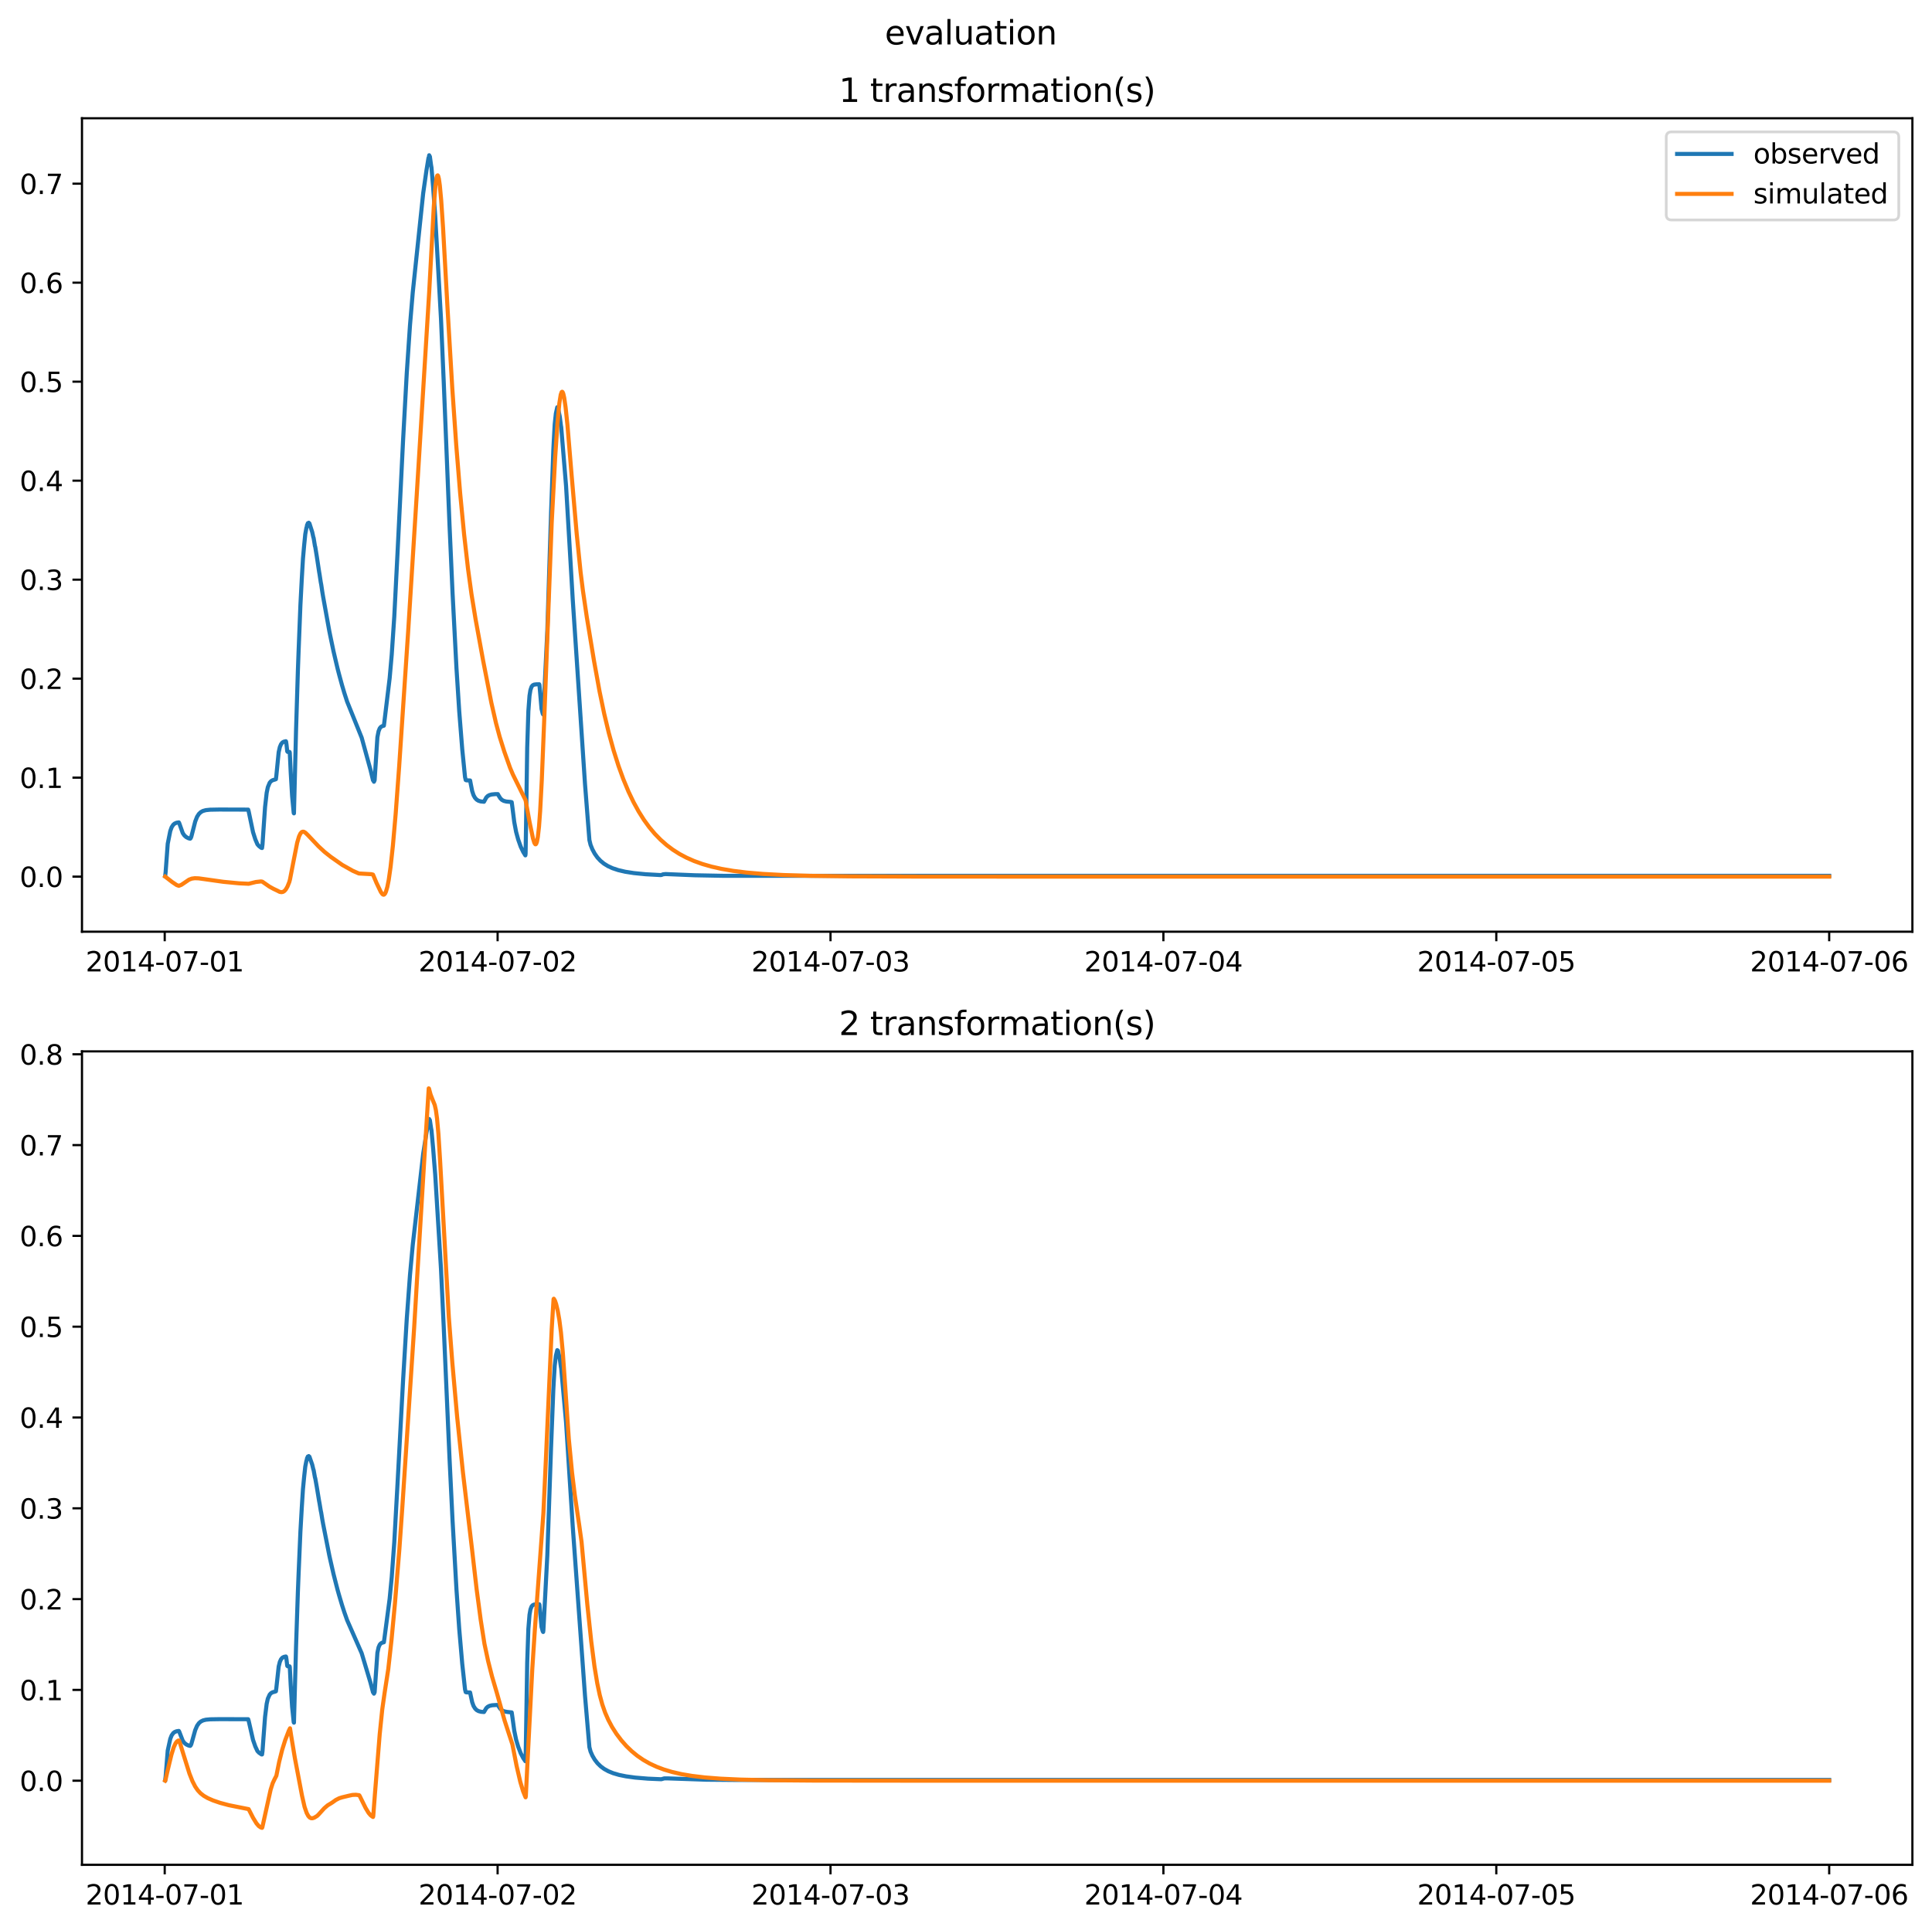 <?xml version="1.0" encoding="utf-8" standalone="no"?>
<!DOCTYPE svg PUBLIC "-//W3C//DTD SVG 1.1//EN"
  "http://www.w3.org/Graphics/SVG/1.1/DTD/svg11.dtd">
<svg xmlns:xlink="http://www.w3.org/1999/xlink" width="709.427pt" height="708.798pt" viewBox="0 0 709.427 708.798" xmlns="http://www.w3.org/2000/svg" version="1.1">
 <defs>
  <style type="text/css">*{stroke-linejoin: round; stroke-linecap: butt}</style>
 </defs>
 <g id="figure_1">
  <g id="patch_1">
   <path d="M 0 708.798 
L 709.427 708.798 
L 709.427 0 
L 0 0 
z
" style="fill: #ffffff"/>
  </g>
  <g id="axes_1">
   <g id="patch_2">
    <path d="M 30.103 342.2 
L 702.227 342.2 
L 702.227 43.44 
L 30.103 43.44 
z
" style="fill: #ffffff"/>
   </g>
   <g id="matplotlib.axis_1">
    <g id="xtick_1">
     <g id="line2d_1">
      <defs>
       <path id="m0dc172a1ea" d="M 0 0 
L 0 3.5 
" style="stroke: #000000; stroke-width: 0.8"/>
      </defs>
      <g>
       <use xlink:href="#m0dc172a1ea" x="60.484" y="342.2" style="stroke: #000000; stroke-width: 0.8"/>
      </g>
     </g>
     <g id="text_1">
      <!-- 2014-07-01 -->
      <g transform="translate(31.427 356.798) scale(0.1 -0.1)">
       <defs>
        <path id="DejaVuSans-32" d="M 1228 531 
L 3431 531 
L 3431 0 
L 469 0 
L 469 531 
Q 828 903 1448 1529 
Q 2069 2156 2228 2338 
Q 2531 2678 2651 2914 
Q 2772 3150 2772 3378 
Q 2772 3750 2511 3984 
Q 2250 4219 1831 4219 
Q 1534 4219 1204 4116 
Q 875 4013 500 3803 
L 500 4441 
Q 881 4594 1212 4672 
Q 1544 4750 1819 4750 
Q 2544 4750 2975 4387 
Q 3406 4025 3406 3419 
Q 3406 3131 3298 2873 
Q 3191 2616 2906 2266 
Q 2828 2175 2409 1742 
Q 1991 1309 1228 531 
z
" transform="scale(0.016)"/>
        <path id="DejaVuSans-30" d="M 2034 4250 
Q 1547 4250 1301 3770 
Q 1056 3291 1056 2328 
Q 1056 1369 1301 889 
Q 1547 409 2034 409 
Q 2525 409 2770 889 
Q 3016 1369 3016 2328 
Q 3016 3291 2770 3770 
Q 2525 4250 2034 4250 
z
M 2034 4750 
Q 2819 4750 3233 4129 
Q 3647 3509 3647 2328 
Q 3647 1150 3233 529 
Q 2819 -91 2034 -91 
Q 1250 -91 836 529 
Q 422 1150 422 2328 
Q 422 3509 836 4129 
Q 1250 4750 2034 4750 
z
" transform="scale(0.016)"/>
        <path id="DejaVuSans-31" d="M 794 531 
L 1825 531 
L 1825 4091 
L 703 3866 
L 703 4441 
L 1819 4666 
L 2450 4666 
L 2450 531 
L 3481 531 
L 3481 0 
L 794 0 
L 794 531 
z
" transform="scale(0.016)"/>
        <path id="DejaVuSans-34" d="M 2419 4116 
L 825 1625 
L 2419 1625 
L 2419 4116 
z
M 2253 4666 
L 3047 4666 
L 3047 1625 
L 3713 1625 
L 3713 1100 
L 3047 1100 
L 3047 0 
L 2419 0 
L 2419 1100 
L 313 1100 
L 313 1709 
L 2253 4666 
z
" transform="scale(0.016)"/>
        <path id="DejaVuSans-2d" d="M 313 2009 
L 1997 2009 
L 1997 1497 
L 313 1497 
L 313 2009 
z
" transform="scale(0.016)"/>
        <path id="DejaVuSans-37" d="M 525 4666 
L 3525 4666 
L 3525 4397 
L 1831 0 
L 1172 0 
L 2766 4134 
L 525 4134 
L 525 4666 
z
" transform="scale(0.016)"/>
       </defs>
       <use xlink:href="#DejaVuSans-32"/>
       <use xlink:href="#DejaVuSans-30" x="63.623"/>
       <use xlink:href="#DejaVuSans-31" x="127.246"/>
       <use xlink:href="#DejaVuSans-34" x="190.869"/>
       <use xlink:href="#DejaVuSans-2d" x="254.492"/>
       <use xlink:href="#DejaVuSans-30" x="290.576"/>
       <use xlink:href="#DejaVuSans-37" x="354.199"/>
       <use xlink:href="#DejaVuSans-2d" x="417.822"/>
       <use xlink:href="#DejaVuSans-30" x="453.906"/>
       <use xlink:href="#DejaVuSans-31" x="517.529"/>
      </g>
     </g>
    </g>
    <g id="xtick_2">
     <g id="line2d_2">
      <g>
       <use xlink:href="#m0dc172a1ea" x="182.723" y="342.2" style="stroke: #000000; stroke-width: 0.8"/>
      </g>
     </g>
     <g id="text_2">
      <!-- 2014-07-02 -->
      <g transform="translate(153.665 356.798) scale(0.1 -0.1)">
       <use xlink:href="#DejaVuSans-32"/>
       <use xlink:href="#DejaVuSans-30" x="63.623"/>
       <use xlink:href="#DejaVuSans-31" x="127.246"/>
       <use xlink:href="#DejaVuSans-34" x="190.869"/>
       <use xlink:href="#DejaVuSans-2d" x="254.492"/>
       <use xlink:href="#DejaVuSans-30" x="290.576"/>
       <use xlink:href="#DejaVuSans-37" x="354.199"/>
       <use xlink:href="#DejaVuSans-2d" x="417.822"/>
       <use xlink:href="#DejaVuSans-30" x="453.906"/>
       <use xlink:href="#DejaVuSans-32" x="517.529"/>
      </g>
     </g>
    </g>
    <g id="xtick_3">
     <g id="line2d_3">
      <g>
       <use xlink:href="#m0dc172a1ea" x="304.961" y="342.2" style="stroke: #000000; stroke-width: 0.8"/>
      </g>
     </g>
     <g id="text_3">
      <!-- 2014-07-03 -->
      <g transform="translate(275.903 356.798) scale(0.1 -0.1)">
       <defs>
        <path id="DejaVuSans-33" d="M 2597 2516 
Q 3050 2419 3304 2112 
Q 3559 1806 3559 1356 
Q 3559 666 3084 287 
Q 2609 -91 1734 -91 
Q 1441 -91 1130 -33 
Q 819 25 488 141 
L 488 750 
Q 750 597 1062 519 
Q 1375 441 1716 441 
Q 2309 441 2620 675 
Q 2931 909 2931 1356 
Q 2931 1769 2642 2001 
Q 2353 2234 1838 2234 
L 1294 2234 
L 1294 2753 
L 1863 2753 
Q 2328 2753 2575 2939 
Q 2822 3125 2822 3475 
Q 2822 3834 2567 4026 
Q 2313 4219 1838 4219 
Q 1578 4219 1281 4162 
Q 984 4106 628 3988 
L 628 4550 
Q 988 4650 1302 4700 
Q 1616 4750 1894 4750 
Q 2613 4750 3031 4423 
Q 3450 4097 3450 3541 
Q 3450 3153 3228 2886 
Q 3006 2619 2597 2516 
z
" transform="scale(0.016)"/>
       </defs>
       <use xlink:href="#DejaVuSans-32"/>
       <use xlink:href="#DejaVuSans-30" x="63.623"/>
       <use xlink:href="#DejaVuSans-31" x="127.246"/>
       <use xlink:href="#DejaVuSans-34" x="190.869"/>
       <use xlink:href="#DejaVuSans-2d" x="254.492"/>
       <use xlink:href="#DejaVuSans-30" x="290.576"/>
       <use xlink:href="#DejaVuSans-37" x="354.199"/>
       <use xlink:href="#DejaVuSans-2d" x="417.822"/>
       <use xlink:href="#DejaVuSans-30" x="453.906"/>
       <use xlink:href="#DejaVuSans-33" x="517.529"/>
      </g>
     </g>
    </g>
    <g id="xtick_4">
     <g id="line2d_4">
      <g>
       <use xlink:href="#m0dc172a1ea" x="427.199" y="342.2" style="stroke: #000000; stroke-width: 0.8"/>
      </g>
     </g>
     <g id="text_4">
      <!-- 2014-07-04 -->
      <g transform="translate(398.141 356.798) scale(0.1 -0.1)">
       <use xlink:href="#DejaVuSans-32"/>
       <use xlink:href="#DejaVuSans-30" x="63.623"/>
       <use xlink:href="#DejaVuSans-31" x="127.246"/>
       <use xlink:href="#DejaVuSans-34" x="190.869"/>
       <use xlink:href="#DejaVuSans-2d" x="254.492"/>
       <use xlink:href="#DejaVuSans-30" x="290.576"/>
       <use xlink:href="#DejaVuSans-37" x="354.199"/>
       <use xlink:href="#DejaVuSans-2d" x="417.822"/>
       <use xlink:href="#DejaVuSans-30" x="453.906"/>
       <use xlink:href="#DejaVuSans-34" x="517.529"/>
      </g>
     </g>
    </g>
    <g id="xtick_5">
     <g id="line2d_5">
      <g>
       <use xlink:href="#m0dc172a1ea" x="549.437" y="342.2" style="stroke: #000000; stroke-width: 0.8"/>
      </g>
     </g>
     <g id="text_5">
      <!-- 2014-07-05 -->
      <g transform="translate(520.38 356.798) scale(0.1 -0.1)">
       <defs>
        <path id="DejaVuSans-35" d="M 691 4666 
L 3169 4666 
L 3169 4134 
L 1269 4134 
L 1269 2991 
Q 1406 3038 1543 3061 
Q 1681 3084 1819 3084 
Q 2600 3084 3056 2656 
Q 3513 2228 3513 1497 
Q 3513 744 3044 326 
Q 2575 -91 1722 -91 
Q 1428 -91 1123 -41 
Q 819 9 494 109 
L 494 744 
Q 775 591 1075 516 
Q 1375 441 1709 441 
Q 2250 441 2565 725 
Q 2881 1009 2881 1497 
Q 2881 1984 2565 2268 
Q 2250 2553 1709 2553 
Q 1456 2553 1204 2497 
Q 953 2441 691 2322 
L 691 4666 
z
" transform="scale(0.016)"/>
       </defs>
       <use xlink:href="#DejaVuSans-32"/>
       <use xlink:href="#DejaVuSans-30" x="63.623"/>
       <use xlink:href="#DejaVuSans-31" x="127.246"/>
       <use xlink:href="#DejaVuSans-34" x="190.869"/>
       <use xlink:href="#DejaVuSans-2d" x="254.492"/>
       <use xlink:href="#DejaVuSans-30" x="290.576"/>
       <use xlink:href="#DejaVuSans-37" x="354.199"/>
       <use xlink:href="#DejaVuSans-2d" x="417.822"/>
       <use xlink:href="#DejaVuSans-30" x="453.906"/>
       <use xlink:href="#DejaVuSans-35" x="517.529"/>
      </g>
     </g>
    </g>
    <g id="xtick_6">
     <g id="line2d_6">
      <g>
       <use xlink:href="#m0dc172a1ea" x="671.676" y="342.2" style="stroke: #000000; stroke-width: 0.8"/>
      </g>
     </g>
     <g id="text_6">
      <!-- 2014-07-06 -->
      <g transform="translate(642.618 356.798) scale(0.1 -0.1)">
       <defs>
        <path id="DejaVuSans-36" d="M 2113 2584 
Q 1688 2584 1439 2293 
Q 1191 2003 1191 1497 
Q 1191 994 1439 701 
Q 1688 409 2113 409 
Q 2538 409 2786 701 
Q 3034 994 3034 1497 
Q 3034 2003 2786 2293 
Q 2538 2584 2113 2584 
z
M 3366 4563 
L 3366 3988 
Q 3128 4100 2886 4159 
Q 2644 4219 2406 4219 
Q 1781 4219 1451 3797 
Q 1122 3375 1075 2522 
Q 1259 2794 1537 2939 
Q 1816 3084 2150 3084 
Q 2853 3084 3261 2657 
Q 3669 2231 3669 1497 
Q 3669 778 3244 343 
Q 2819 -91 2113 -91 
Q 1303 -91 875 529 
Q 447 1150 447 2328 
Q 447 3434 972 4092 
Q 1497 4750 2381 4750 
Q 2619 4750 2861 4703 
Q 3103 4656 3366 4563 
z
" transform="scale(0.016)"/>
       </defs>
       <use xlink:href="#DejaVuSans-32"/>
       <use xlink:href="#DejaVuSans-30" x="63.623"/>
       <use xlink:href="#DejaVuSans-31" x="127.246"/>
       <use xlink:href="#DejaVuSans-34" x="190.869"/>
       <use xlink:href="#DejaVuSans-2d" x="254.492"/>
       <use xlink:href="#DejaVuSans-30" x="290.576"/>
       <use xlink:href="#DejaVuSans-37" x="354.199"/>
       <use xlink:href="#DejaVuSans-2d" x="417.822"/>
       <use xlink:href="#DejaVuSans-30" x="453.906"/>
       <use xlink:href="#DejaVuSans-36" x="517.529"/>
      </g>
     </g>
    </g>
   </g>
   <g id="matplotlib.axis_2">
    <g id="ytick_1">
     <g id="line2d_7">
      <defs>
       <path id="m4905559d19" d="M 0 0 
L -3.5 0 
" style="stroke: #000000; stroke-width: 0.8"/>
      </defs>
      <g>
       <use xlink:href="#m4905559d19" x="30.103" y="321.976" style="stroke: #000000; stroke-width: 0.8"/>
      </g>
     </g>
     <g id="text_7">
      <!-- 0.0 -->
      <g transform="translate(7.2 325.775) scale(0.1 -0.1)">
       <defs>
        <path id="DejaVuSans-2e" d="M 684 794 
L 1344 794 
L 1344 0 
L 684 0 
L 684 794 
z
" transform="scale(0.016)"/>
       </defs>
       <use xlink:href="#DejaVuSans-30"/>
       <use xlink:href="#DejaVuSans-2e" x="63.623"/>
       <use xlink:href="#DejaVuSans-30" x="95.41"/>
      </g>
     </g>
    </g>
    <g id="ytick_2">
     <g id="line2d_8">
      <g>
       <use xlink:href="#m4905559d19" x="30.103" y="285.617" style="stroke: #000000; stroke-width: 0.8"/>
      </g>
     </g>
     <g id="text_8">
      <!-- 0.1 -->
      <g transform="translate(7.2 289.416) scale(0.1 -0.1)">
       <use xlink:href="#DejaVuSans-30"/>
       <use xlink:href="#DejaVuSans-2e" x="63.623"/>
       <use xlink:href="#DejaVuSans-31" x="95.41"/>
      </g>
     </g>
    </g>
    <g id="ytick_3">
     <g id="line2d_9">
      <g>
       <use xlink:href="#m4905559d19" x="30.103" y="249.257" style="stroke: #000000; stroke-width: 0.8"/>
      </g>
     </g>
     <g id="text_9">
      <!-- 0.2 -->
      <g transform="translate(7.2 253.057) scale(0.1 -0.1)">
       <use xlink:href="#DejaVuSans-30"/>
       <use xlink:href="#DejaVuSans-2e" x="63.623"/>
       <use xlink:href="#DejaVuSans-32" x="95.41"/>
      </g>
     </g>
    </g>
    <g id="ytick_4">
     <g id="line2d_10">
      <g>
       <use xlink:href="#m4905559d19" x="30.103" y="212.898" style="stroke: #000000; stroke-width: 0.8"/>
      </g>
     </g>
     <g id="text_10">
      <!-- 0.3 -->
      <g transform="translate(7.2 216.697) scale(0.1 -0.1)">
       <use xlink:href="#DejaVuSans-30"/>
       <use xlink:href="#DejaVuSans-2e" x="63.623"/>
       <use xlink:href="#DejaVuSans-33" x="95.41"/>
      </g>
     </g>
    </g>
    <g id="ytick_5">
     <g id="line2d_11">
      <g>
       <use xlink:href="#m4905559d19" x="30.103" y="176.539" style="stroke: #000000; stroke-width: 0.8"/>
      </g>
     </g>
     <g id="text_11">
      <!-- 0.4 -->
      <g transform="translate(7.2 180.338) scale(0.1 -0.1)">
       <use xlink:href="#DejaVuSans-30"/>
       <use xlink:href="#DejaVuSans-2e" x="63.623"/>
       <use xlink:href="#DejaVuSans-34" x="95.41"/>
      </g>
     </g>
    </g>
    <g id="ytick_6">
     <g id="line2d_12">
      <g>
       <use xlink:href="#m4905559d19" x="30.103" y="140.18" style="stroke: #000000; stroke-width: 0.8"/>
      </g>
     </g>
     <g id="text_12">
      <!-- 0.5 -->
      <g transform="translate(7.2 143.979) scale(0.1 -0.1)">
       <use xlink:href="#DejaVuSans-30"/>
       <use xlink:href="#DejaVuSans-2e" x="63.623"/>
       <use xlink:href="#DejaVuSans-35" x="95.41"/>
      </g>
     </g>
    </g>
    <g id="ytick_7">
     <g id="line2d_13">
      <g>
       <use xlink:href="#m4905559d19" x="30.103" y="103.82" style="stroke: #000000; stroke-width: 0.8"/>
      </g>
     </g>
     <g id="text_13">
      <!-- 0.6 -->
      <g transform="translate(7.2 107.62) scale(0.1 -0.1)">
       <use xlink:href="#DejaVuSans-30"/>
       <use xlink:href="#DejaVuSans-2e" x="63.623"/>
       <use xlink:href="#DejaVuSans-36" x="95.41"/>
      </g>
     </g>
    </g>
    <g id="ytick_8">
     <g id="line2d_14">
      <g>
       <use xlink:href="#m4905559d19" x="30.103" y="67.461" style="stroke: #000000; stroke-width: 0.8"/>
      </g>
     </g>
     <g id="text_14">
      <!-- 0.7 -->
      <g transform="translate(7.2 71.26) scale(0.1 -0.1)">
       <use xlink:href="#DejaVuSans-30"/>
       <use xlink:href="#DejaVuSans-2e" x="63.623"/>
       <use xlink:href="#DejaVuSans-37" x="95.41"/>
      </g>
     </g>
    </g>
   </g>
   <g id="line2d_15">
    <path d="M 60.654 321.746 
L 60.824 320.235 
L 61.588 309.91 
L 62.522 305.228 
L 63.031 303.823 
L 63.625 302.913 
L 64.135 302.486 
L 64.814 302.188 
L 65.663 302.045 
L 65.832 302.373 
L 67.106 305.975 
L 67.7 306.843 
L 68.379 307.444 
L 69.228 307.884 
L 69.822 308.037 
L 69.992 307.901 
L 70.247 307.319 
L 70.756 305.358 
L 71.69 301.706 
L 72.369 299.976 
L 73.048 298.927 
L 73.727 298.287 
L 74.491 297.86 
L 75.594 297.554 
L 77.122 297.394 
L 80.518 297.329 
L 91.129 297.361 
L 91.299 297.94 
L 92.912 305.644 
L 93.76 308.299 
L 94.524 310.093 
L 95.119 310.768 
L 95.967 311.409 
L 96.222 311.464 
L 96.392 310.154 
L 96.731 305.026 
L 97.326 296.461 
L 97.92 291.203 
L 98.344 289.136 
L 99.023 287.497 
L 99.533 286.908 
L 100.127 286.555 
L 100.891 286.342 
L 101.315 286.179 
L 101.485 284.759 
L 102.334 276.25 
L 102.758 274.387 
L 103.183 273.363 
L 103.692 272.72 
L 104.202 272.418 
L 104.966 272.237 
L 105.05 272.364 
L 105.22 273.58 
L 105.475 275.968 
L 105.645 276.165 
L 106.239 276.178 
L 106.324 276.177 
L 106.409 276.46 
L 106.748 283.664 
L 107.258 292.293 
L 107.852 298.596 
L 107.937 298.737 
L 108.531 275.387 
L 108.701 268.481 
L 109.38 246.348 
L 109.634 239.407 
L 110.313 222.192 
L 110.823 212.468 
L 111.247 205.226 
L 111.672 200.397 
L 112.096 196.182 
L 112.521 193.838 
L 112.605 193.685 
L 112.775 192.744 
L 112.86 192.84 
L 113.03 192.174 
L 113.115 192.239 
L 113.2 192.411 
L 113.369 191.99 
L 113.539 192.429 
L 113.624 192.234 
L 114.643 195.412 
L 115.067 197.37 
L 115.152 197.526 
L 115.661 200.619 
L 115.746 200.805 
L 116.341 204.456 
L 116.765 207.266 
L 117.189 210.06 
L 117.359 211.047 
L 117.784 213.852 
L 117.953 214.719 
L 118.378 217.555 
L 118.632 219.083 
L 120.924 231.79 
L 121.264 233.468 
L 122.452 239.152 
L 123.471 243.51 
L 123.98 245.642 
L 124.49 247.615 
L 125.593 251.667 
L 126.442 254.528 
L 127.461 257.687 
L 131.366 267.356 
L 132.809 270.943 
L 136.034 282.698 
L 136.968 286.587 
L 137.053 286.376 
L 137.138 286.545 
L 137.308 287.125 
L 137.562 286.562 
L 138.581 270.754 
L 139.006 268.587 
L 139.43 267.517 
L 139.854 266.992 
L 140.364 266.703 
L 140.958 266.536 
L 141.128 265.228 
L 143.08 249.099 
L 143.844 240.424 
L 144.778 226.481 
L 145.966 203.175 
L 148.004 161.769 
L 149.362 137.066 
L 150.55 119.432 
L 151.569 107.363 
L 155.389 71.016 
L 156.577 62.688 
L 157.341 58.002 
L 157.426 58.183 
L 157.596 57.02 
L 157.766 57.756 
L 157.851 57.485 
L 158.275 60.605 
L 158.445 61.594 
L 158.869 66.707 
L 159.039 68.692 
L 159.463 74.633 
L 159.803 79.247 
L 161.925 116.97 
L 162.944 140.422 
L 165.066 192.938 
L 166.17 217.684 
L 167.613 245.386 
L 168.631 261.266 
L 169.735 275.204 
L 170.754 285.364 
L 171.008 286.499 
L 171.263 286.601 
L 172.621 286.653 
L 172.876 288.001 
L 173.385 290.561 
L 173.894 292.086 
L 174.404 292.997 
L 174.998 293.666 
L 175.677 294.091 
L 176.526 294.353 
L 177.714 294.475 
L 177.969 294.014 
L 178.563 292.917 
L 179.073 292.39 
L 179.667 292.043 
L 180.516 291.801 
L 181.874 291.669 
L 182.808 291.664 
L 183.147 292.287 
L 183.741 293.229 
L 184.336 293.802 
L 185.015 294.163 
L 185.948 294.399 
L 187.476 294.527 
L 187.901 294.63 
L 188.155 296.535 
L 188.835 301.934 
L 189.514 305.537 
L 190.278 308.345 
L 191.211 310.989 
L 192.145 312.937 
L 192.909 314.165 
L 192.994 313.59 
L 193.164 303.334 
L 193.588 274.621 
L 194.013 261.215 
L 194.437 255.526 
L 194.777 253.419 
L 195.201 252.191 
L 195.626 251.685 
L 196.135 251.446 
L 196.984 251.343 
L 198.002 251.324 
L 198.087 251.56 
L 198.851 260.376 
L 199.276 262.096 
L 199.446 262.424 
L 199.53 261.755 
L 200.974 231.741 
L 202.332 188.95 
L 203.181 165.341 
L 203.35 162.038 
L 203.69 155.831 
L 204.114 151.871 
L 204.624 149.572 
L 204.793 150.049 
L 204.878 149.782 
L 205.557 153.07 
L 205.982 156.417 
L 206.067 156.835 
L 207.849 178.365 
L 210.311 220.221 
L 214.81 287.934 
L 216.423 308.518 
L 216.848 310.278 
L 217.527 311.961 
L 218.375 313.534 
L 219.394 314.973 
L 220.498 316.161 
L 221.771 317.204 
L 223.214 318.096 
L 224.912 318.878 
L 227.034 319.585 
L 229.581 320.176 
L 232.722 320.667 
L 237.051 321.095 
L 242.568 321.4 
L 242.908 321.354 
L 243.502 321.115 
L 244.436 321.029 
L 246.813 321.129 
L 255.047 321.469 
L 265.743 321.674 
L 671.676 321.677 
L 671.676 321.677 
" clip-path="url(#p5fb9f3b807)" style="fill: none; stroke: #1f77b4; stroke-width: 1.5; stroke-linecap: square"/>
   </g>
   <g id="line2d_16">
    <path d="M 60.654 321.957 
L 63.201 323.939 
L 64.899 325.074 
L 65.663 325.348 
L 66.596 324.984 
L 67.615 324.303 
L 69.398 323.087 
L 70.416 322.705 
L 71.52 322.552 
L 72.963 322.604 
L 75.594 322.97 
L 82.046 323.879 
L 87.733 324.424 
L 91.299 324.598 
L 93.93 323.949 
L 95.798 323.736 
L 96.307 323.81 
L 98.939 325.64 
L 100.382 326.435 
L 101.825 327.121 
L 102.674 327.56 
L 103.353 327.682 
L 103.947 327.562 
L 104.456 327.233 
L 104.966 326.65 
L 105.56 325.609 
L 106.239 323.927 
L 106.494 322.962 
L 107.682 316.819 
L 109.125 309.5 
L 109.804 307.204 
L 110.313 306.141 
L 110.738 305.648 
L 111.162 305.453 
L 111.587 305.5 
L 112.181 305.869 
L 113.115 306.786 
L 117.02 310.901 
L 119.142 312.863 
L 121.434 314.687 
L 125.678 317.667 
L 129.583 319.859 
L 131.79 320.819 
L 132.469 320.856 
L 136.374 321.071 
L 136.968 321.231 
L 138.242 324.257 
L 139.854 327.633 
L 140.449 328.437 
L 140.788 328.617 
L 141.043 328.57 
L 141.382 328.218 
L 141.722 327.497 
L 142.231 325.742 
L 142.741 323.175 
L 143.42 318.419 
L 144.269 310.614 
L 145.287 298.953 
L 146.561 281.66 
L 149.871 232.011 
L 153.012 181.953 
L 157.596 107.364 
L 159.294 75.807 
L 159.888 68.299 
L 160.312 65.261 
L 160.567 64.484 
L 160.737 64.405 
L 160.907 64.671 
L 161.161 65.686 
L 161.501 68.093 
L 162.01 73.596 
L 162.689 83.681 
L 164.387 114.159 
L 166.085 142.705 
L 167.528 163.444 
L 168.971 181.215 
L 170.414 196.234 
L 171.857 208.907 
L 173.13 218.244 
L 174.658 227.59 
L 177.375 242.481 
L 180.431 258.152 
L 182.128 265.574 
L 183.487 270.638 
L 185.184 276.054 
L 187.307 282.034 
L 188.325 284.441 
L 192.994 293.912 
L 194.437 301.845 
L 195.71 307.945 
L 196.22 309.59 
L 196.559 310.086 
L 196.729 310.087 
L 196.899 309.894 
L 197.154 309.197 
L 197.493 307.417 
L 197.918 303.687 
L 198.342 297.872 
L 198.936 286.658 
L 199.785 265.722 
L 202.586 191.934 
L 203.86 167.935 
L 204.709 155.35 
L 205.388 148.145 
L 205.897 144.951 
L 206.237 144.002 
L 206.406 143.883 
L 206.576 143.994 
L 206.831 144.573 
L 207.17 146.051 
L 207.68 149.538 
L 208.359 155.997 
L 209.887 174.422 
L 211.754 195.955 
L 213.197 210.181 
L 214.046 216.923 
L 215.489 226.76 
L 218.121 242.734 
L 220.158 253.977 
L 221.856 262.124 
L 223.554 269.21 
L 225.336 275.68 
L 227.119 281.312 
L 228.902 286.228 
L 230.769 290.718 
L 232.637 294.626 
L 234.504 298.032 
L 236.457 301.129 
L 238.409 303.817 
L 240.446 306.247 
L 242.568 308.427 
L 244.776 310.37 
L 247.068 312.09 
L 249.529 313.652 
L 252.076 315.006 
L 254.877 316.241 
L 257.933 317.339 
L 261.244 318.291 
L 264.979 319.132 
L 269.223 319.857 
L 274.232 320.478 
L 280.174 320.983 
L 287.644 321.384 
L 297.491 321.676 
L 312.007 321.866 
L 338.916 321.959 
L 447.572 321.976 
L 671.676 321.976 
L 671.676 321.976 
" clip-path="url(#p5fb9f3b807)" style="fill: none; stroke: #ff7f0e; stroke-width: 1.5; stroke-linecap: square"/>
   </g>
   <g id="patch_3">
    <path d="M 30.103 342.2 
L 30.103 43.44 
" style="fill: none; stroke: #000000; stroke-width: 0.8; stroke-linejoin: miter; stroke-linecap: square"/>
   </g>
   <g id="patch_4">
    <path d="M 702.227 342.2 
L 702.227 43.44 
" style="fill: none; stroke: #000000; stroke-width: 0.8; stroke-linejoin: miter; stroke-linecap: square"/>
   </g>
   <g id="patch_5">
    <path d="M 30.103 342.2 
L 702.227 342.2 
" style="fill: none; stroke: #000000; stroke-width: 0.8; stroke-linejoin: miter; stroke-linecap: square"/>
   </g>
   <g id="patch_6">
    <path d="M 30.103 43.44 
L 702.227 43.44 
" style="fill: none; stroke: #000000; stroke-width: 0.8; stroke-linejoin: miter; stroke-linecap: square"/>
   </g>
   <g id="text_15">
    <!-- 1 transformation(s) -->
    <g transform="translate(308.05 37.44) scale(0.12 -0.12)">
     <defs>
      <path id="DejaVuSans-20" transform="scale(0.016)"/>
      <path id="DejaVuSans-74" d="M 1172 4494 
L 1172 3500 
L 2356 3500 
L 2356 3053 
L 1172 3053 
L 1172 1153 
Q 1172 725 1289 603 
Q 1406 481 1766 481 
L 2356 481 
L 2356 0 
L 1766 0 
Q 1100 0 847 248 
Q 594 497 594 1153 
L 594 3053 
L 172 3053 
L 172 3500 
L 594 3500 
L 594 4494 
L 1172 4494 
z
" transform="scale(0.016)"/>
      <path id="DejaVuSans-72" d="M 2631 2963 
Q 2534 3019 2420 3045 
Q 2306 3072 2169 3072 
Q 1681 3072 1420 2755 
Q 1159 2438 1159 1844 
L 1159 0 
L 581 0 
L 581 3500 
L 1159 3500 
L 1159 2956 
Q 1341 3275 1631 3429 
Q 1922 3584 2338 3584 
Q 2397 3584 2469 3576 
Q 2541 3569 2628 3553 
L 2631 2963 
z
" transform="scale(0.016)"/>
      <path id="DejaVuSans-61" d="M 2194 1759 
Q 1497 1759 1228 1600 
Q 959 1441 959 1056 
Q 959 750 1161 570 
Q 1363 391 1709 391 
Q 2188 391 2477 730 
Q 2766 1069 2766 1631 
L 2766 1759 
L 2194 1759 
z
M 3341 1997 
L 3341 0 
L 2766 0 
L 2766 531 
Q 2569 213 2275 61 
Q 1981 -91 1556 -91 
Q 1019 -91 701 211 
Q 384 513 384 1019 
Q 384 1609 779 1909 
Q 1175 2209 1959 2209 
L 2766 2209 
L 2766 2266 
Q 2766 2663 2505 2880 
Q 2244 3097 1772 3097 
Q 1472 3097 1187 3025 
Q 903 2953 641 2809 
L 641 3341 
Q 956 3463 1253 3523 
Q 1550 3584 1831 3584 
Q 2591 3584 2966 3190 
Q 3341 2797 3341 1997 
z
" transform="scale(0.016)"/>
      <path id="DejaVuSans-6e" d="M 3513 2113 
L 3513 0 
L 2938 0 
L 2938 2094 
Q 2938 2591 2744 2837 
Q 2550 3084 2163 3084 
Q 1697 3084 1428 2787 
Q 1159 2491 1159 1978 
L 1159 0 
L 581 0 
L 581 3500 
L 1159 3500 
L 1159 2956 
Q 1366 3272 1645 3428 
Q 1925 3584 2291 3584 
Q 2894 3584 3203 3211 
Q 3513 2838 3513 2113 
z
" transform="scale(0.016)"/>
      <path id="DejaVuSans-73" d="M 2834 3397 
L 2834 2853 
Q 2591 2978 2328 3040 
Q 2066 3103 1784 3103 
Q 1356 3103 1142 2972 
Q 928 2841 928 2578 
Q 928 2378 1081 2264 
Q 1234 2150 1697 2047 
L 1894 2003 
Q 2506 1872 2764 1633 
Q 3022 1394 3022 966 
Q 3022 478 2636 193 
Q 2250 -91 1575 -91 
Q 1294 -91 989 -36 
Q 684 19 347 128 
L 347 722 
Q 666 556 975 473 
Q 1284 391 1588 391 
Q 1994 391 2212 530 
Q 2431 669 2431 922 
Q 2431 1156 2273 1281 
Q 2116 1406 1581 1522 
L 1381 1569 
Q 847 1681 609 1914 
Q 372 2147 372 2553 
Q 372 3047 722 3315 
Q 1072 3584 1716 3584 
Q 2034 3584 2315 3537 
Q 2597 3491 2834 3397 
z
" transform="scale(0.016)"/>
      <path id="DejaVuSans-66" d="M 2375 4863 
L 2375 4384 
L 1825 4384 
Q 1516 4384 1395 4259 
Q 1275 4134 1275 3809 
L 1275 3500 
L 2222 3500 
L 2222 3053 
L 1275 3053 
L 1275 0 
L 697 0 
L 697 3053 
L 147 3053 
L 147 3500 
L 697 3500 
L 697 3744 
Q 697 4328 969 4595 
Q 1241 4863 1831 4863 
L 2375 4863 
z
" transform="scale(0.016)"/>
      <path id="DejaVuSans-6f" d="M 1959 3097 
Q 1497 3097 1228 2736 
Q 959 2375 959 1747 
Q 959 1119 1226 758 
Q 1494 397 1959 397 
Q 2419 397 2687 759 
Q 2956 1122 2956 1747 
Q 2956 2369 2687 2733 
Q 2419 3097 1959 3097 
z
M 1959 3584 
Q 2709 3584 3137 3096 
Q 3566 2609 3566 1747 
Q 3566 888 3137 398 
Q 2709 -91 1959 -91 
Q 1206 -91 779 398 
Q 353 888 353 1747 
Q 353 2609 779 3096 
Q 1206 3584 1959 3584 
z
" transform="scale(0.016)"/>
      <path id="DejaVuSans-6d" d="M 3328 2828 
Q 3544 3216 3844 3400 
Q 4144 3584 4550 3584 
Q 5097 3584 5394 3201 
Q 5691 2819 5691 2113 
L 5691 0 
L 5113 0 
L 5113 2094 
Q 5113 2597 4934 2840 
Q 4756 3084 4391 3084 
Q 3944 3084 3684 2787 
Q 3425 2491 3425 1978 
L 3425 0 
L 2847 0 
L 2847 2094 
Q 2847 2600 2669 2842 
Q 2491 3084 2119 3084 
Q 1678 3084 1418 2786 
Q 1159 2488 1159 1978 
L 1159 0 
L 581 0 
L 581 3500 
L 1159 3500 
L 1159 2956 
Q 1356 3278 1631 3431 
Q 1906 3584 2284 3584 
Q 2666 3584 2933 3390 
Q 3200 3197 3328 2828 
z
" transform="scale(0.016)"/>
      <path id="DejaVuSans-69" d="M 603 3500 
L 1178 3500 
L 1178 0 
L 603 0 
L 603 3500 
z
M 603 4863 
L 1178 4863 
L 1178 4134 
L 603 4134 
L 603 4863 
z
" transform="scale(0.016)"/>
      <path id="DejaVuSans-28" d="M 1984 4856 
Q 1566 4138 1362 3434 
Q 1159 2731 1159 2009 
Q 1159 1288 1364 580 
Q 1569 -128 1984 -844 
L 1484 -844 
Q 1016 -109 783 600 
Q 550 1309 550 2009 
Q 550 2706 781 3412 
Q 1013 4119 1484 4856 
L 1984 4856 
z
" transform="scale(0.016)"/>
      <path id="DejaVuSans-29" d="M 513 4856 
L 1013 4856 
Q 1481 4119 1714 3412 
Q 1947 2706 1947 2009 
Q 1947 1309 1714 600 
Q 1481 -109 1013 -844 
L 513 -844 
Q 928 -128 1133 580 
Q 1338 1288 1338 2009 
Q 1338 2731 1133 3434 
Q 928 4138 513 4856 
z
" transform="scale(0.016)"/>
     </defs>
     <use xlink:href="#DejaVuSans-31"/>
     <use xlink:href="#DejaVuSans-20" x="63.623"/>
     <use xlink:href="#DejaVuSans-74" x="95.41"/>
     <use xlink:href="#DejaVuSans-72" x="134.619"/>
     <use xlink:href="#DejaVuSans-61" x="175.732"/>
     <use xlink:href="#DejaVuSans-6e" x="237.012"/>
     <use xlink:href="#DejaVuSans-73" x="300.391"/>
     <use xlink:href="#DejaVuSans-66" x="352.49"/>
     <use xlink:href="#DejaVuSans-6f" x="387.695"/>
     <use xlink:href="#DejaVuSans-72" x="448.877"/>
     <use xlink:href="#DejaVuSans-6d" x="488.24"/>
     <use xlink:href="#DejaVuSans-61" x="585.652"/>
     <use xlink:href="#DejaVuSans-74" x="646.932"/>
     <use xlink:href="#DejaVuSans-69" x="686.141"/>
     <use xlink:href="#DejaVuSans-6f" x="713.924"/>
     <use xlink:href="#DejaVuSans-6e" x="775.105"/>
     <use xlink:href="#DejaVuSans-28" x="838.484"/>
     <use xlink:href="#DejaVuSans-73" x="877.498"/>
     <use xlink:href="#DejaVuSans-29" x="929.598"/>
    </g>
   </g>
   <g id="legend_1">
    <g id="patch_7">
     <path d="M 613.833 80.796 
L 695.227 80.796 
Q 697.227 80.796 697.227 78.796 
L 697.227 50.44 
Q 697.227 48.44 695.227 48.44 
L 613.833 48.44 
Q 611.833 48.44 611.833 50.44 
L 611.833 78.796 
Q 611.833 80.796 613.833 80.796 
z
" style="fill: #ffffff; opacity: 0.8; stroke: #cccccc; stroke-linejoin: miter"/>
    </g>
    <g id="line2d_17">
     <path d="M 615.833 56.538 
L 625.833 56.538 
L 635.833 56.538 
" style="fill: none; stroke: #1f77b4; stroke-width: 1.5; stroke-linecap: square"/>
    </g>
    <g id="text_16">
     <!-- observed -->
     <g transform="translate(643.833 60.038) scale(0.1 -0.1)">
      <defs>
       <path id="DejaVuSans-62" d="M 3116 1747 
Q 3116 2381 2855 2742 
Q 2594 3103 2138 3103 
Q 1681 3103 1420 2742 
Q 1159 2381 1159 1747 
Q 1159 1113 1420 752 
Q 1681 391 2138 391 
Q 2594 391 2855 752 
Q 3116 1113 3116 1747 
z
M 1159 2969 
Q 1341 3281 1617 3432 
Q 1894 3584 2278 3584 
Q 2916 3584 3314 3078 
Q 3713 2572 3713 1747 
Q 3713 922 3314 415 
Q 2916 -91 2278 -91 
Q 1894 -91 1617 61 
Q 1341 213 1159 525 
L 1159 0 
L 581 0 
L 581 4863 
L 1159 4863 
L 1159 2969 
z
" transform="scale(0.016)"/>
       <path id="DejaVuSans-65" d="M 3597 1894 
L 3597 1613 
L 953 1613 
Q 991 1019 1311 708 
Q 1631 397 2203 397 
Q 2534 397 2845 478 
Q 3156 559 3463 722 
L 3463 178 
Q 3153 47 2828 -22 
Q 2503 -91 2169 -91 
Q 1331 -91 842 396 
Q 353 884 353 1716 
Q 353 2575 817 3079 
Q 1281 3584 2069 3584 
Q 2775 3584 3186 3129 
Q 3597 2675 3597 1894 
z
M 3022 2063 
Q 3016 2534 2758 2815 
Q 2500 3097 2075 3097 
Q 1594 3097 1305 2825 
Q 1016 2553 972 2059 
L 3022 2063 
z
" transform="scale(0.016)"/>
       <path id="DejaVuSans-76" d="M 191 3500 
L 800 3500 
L 1894 563 
L 2988 3500 
L 3597 3500 
L 2284 0 
L 1503 0 
L 191 3500 
z
" transform="scale(0.016)"/>
       <path id="DejaVuSans-64" d="M 2906 2969 
L 2906 4863 
L 3481 4863 
L 3481 0 
L 2906 0 
L 2906 525 
Q 2725 213 2448 61 
Q 2172 -91 1784 -91 
Q 1150 -91 751 415 
Q 353 922 353 1747 
Q 353 2572 751 3078 
Q 1150 3584 1784 3584 
Q 2172 3584 2448 3432 
Q 2725 3281 2906 2969 
z
M 947 1747 
Q 947 1113 1208 752 
Q 1469 391 1925 391 
Q 2381 391 2643 752 
Q 2906 1113 2906 1747 
Q 2906 2381 2643 2742 
Q 2381 3103 1925 3103 
Q 1469 3103 1208 2742 
Q 947 2381 947 1747 
z
" transform="scale(0.016)"/>
      </defs>
      <use xlink:href="#DejaVuSans-6f"/>
      <use xlink:href="#DejaVuSans-62" x="61.182"/>
      <use xlink:href="#DejaVuSans-73" x="124.658"/>
      <use xlink:href="#DejaVuSans-65" x="176.758"/>
      <use xlink:href="#DejaVuSans-72" x="238.281"/>
      <use xlink:href="#DejaVuSans-76" x="279.395"/>
      <use xlink:href="#DejaVuSans-65" x="338.574"/>
      <use xlink:href="#DejaVuSans-64" x="400.098"/>
     </g>
    </g>
    <g id="line2d_18">
     <path d="M 615.833 71.217 
L 625.833 71.217 
L 635.833 71.217 
" style="fill: none; stroke: #ff7f0e; stroke-width: 1.5; stroke-linecap: square"/>
    </g>
    <g id="text_17">
     <!-- simulated -->
     <g transform="translate(643.833 74.717) scale(0.1 -0.1)">
      <defs>
       <path id="DejaVuSans-75" d="M 544 1381 
L 544 3500 
L 1119 3500 
L 1119 1403 
Q 1119 906 1312 657 
Q 1506 409 1894 409 
Q 2359 409 2629 706 
Q 2900 1003 2900 1516 
L 2900 3500 
L 3475 3500 
L 3475 0 
L 2900 0 
L 2900 538 
Q 2691 219 2414 64 
Q 2138 -91 1772 -91 
Q 1169 -91 856 284 
Q 544 659 544 1381 
z
M 1991 3584 
L 1991 3584 
z
" transform="scale(0.016)"/>
       <path id="DejaVuSans-6c" d="M 603 4863 
L 1178 4863 
L 1178 0 
L 603 0 
L 603 4863 
z
" transform="scale(0.016)"/>
      </defs>
      <use xlink:href="#DejaVuSans-73"/>
      <use xlink:href="#DejaVuSans-69" x="52.1"/>
      <use xlink:href="#DejaVuSans-6d" x="79.883"/>
      <use xlink:href="#DejaVuSans-75" x="177.295"/>
      <use xlink:href="#DejaVuSans-6c" x="240.674"/>
      <use xlink:href="#DejaVuSans-61" x="268.457"/>
      <use xlink:href="#DejaVuSans-74" x="329.736"/>
      <use xlink:href="#DejaVuSans-65" x="368.945"/>
      <use xlink:href="#DejaVuSans-64" x="430.469"/>
     </g>
    </g>
   </g>
  </g>
  <g id="axes_2">
   <g id="patch_8">
    <path d="M 30.103 684.92 
L 702.227 684.92 
L 702.227 386.16 
L 30.103 386.16 
z
" style="fill: #ffffff"/>
   </g>
   <g id="matplotlib.axis_3">
    <g id="xtick_7">
     <g id="line2d_19">
      <g>
       <use xlink:href="#m0dc172a1ea" x="60.484" y="684.92" style="stroke: #000000; stroke-width: 0.8"/>
      </g>
     </g>
     <g id="text_18">
      <!-- 2014-07-01 -->
      <g transform="translate(31.427 699.518) scale(0.1 -0.1)">
       <use xlink:href="#DejaVuSans-32"/>
       <use xlink:href="#DejaVuSans-30" x="63.623"/>
       <use xlink:href="#DejaVuSans-31" x="127.246"/>
       <use xlink:href="#DejaVuSans-34" x="190.869"/>
       <use xlink:href="#DejaVuSans-2d" x="254.492"/>
       <use xlink:href="#DejaVuSans-30" x="290.576"/>
       <use xlink:href="#DejaVuSans-37" x="354.199"/>
       <use xlink:href="#DejaVuSans-2d" x="417.822"/>
       <use xlink:href="#DejaVuSans-30" x="453.906"/>
       <use xlink:href="#DejaVuSans-31" x="517.529"/>
      </g>
     </g>
    </g>
    <g id="xtick_8">
     <g id="line2d_20">
      <g>
       <use xlink:href="#m0dc172a1ea" x="182.723" y="684.92" style="stroke: #000000; stroke-width: 0.8"/>
      </g>
     </g>
     <g id="text_19">
      <!-- 2014-07-02 -->
      <g transform="translate(153.665 699.518) scale(0.1 -0.1)">
       <use xlink:href="#DejaVuSans-32"/>
       <use xlink:href="#DejaVuSans-30" x="63.623"/>
       <use xlink:href="#DejaVuSans-31" x="127.246"/>
       <use xlink:href="#DejaVuSans-34" x="190.869"/>
       <use xlink:href="#DejaVuSans-2d" x="254.492"/>
       <use xlink:href="#DejaVuSans-30" x="290.576"/>
       <use xlink:href="#DejaVuSans-37" x="354.199"/>
       <use xlink:href="#DejaVuSans-2d" x="417.822"/>
       <use xlink:href="#DejaVuSans-30" x="453.906"/>
       <use xlink:href="#DejaVuSans-32" x="517.529"/>
      </g>
     </g>
    </g>
    <g id="xtick_9">
     <g id="line2d_21">
      <g>
       <use xlink:href="#m0dc172a1ea" x="304.961" y="684.92" style="stroke: #000000; stroke-width: 0.8"/>
      </g>
     </g>
     <g id="text_20">
      <!-- 2014-07-03 -->
      <g transform="translate(275.903 699.518) scale(0.1 -0.1)">
       <use xlink:href="#DejaVuSans-32"/>
       <use xlink:href="#DejaVuSans-30" x="63.623"/>
       <use xlink:href="#DejaVuSans-31" x="127.246"/>
       <use xlink:href="#DejaVuSans-34" x="190.869"/>
       <use xlink:href="#DejaVuSans-2d" x="254.492"/>
       <use xlink:href="#DejaVuSans-30" x="290.576"/>
       <use xlink:href="#DejaVuSans-37" x="354.199"/>
       <use xlink:href="#DejaVuSans-2d" x="417.822"/>
       <use xlink:href="#DejaVuSans-30" x="453.906"/>
       <use xlink:href="#DejaVuSans-33" x="517.529"/>
      </g>
     </g>
    </g>
    <g id="xtick_10">
     <g id="line2d_22">
      <g>
       <use xlink:href="#m0dc172a1ea" x="427.199" y="684.92" style="stroke: #000000; stroke-width: 0.8"/>
      </g>
     </g>
     <g id="text_21">
      <!-- 2014-07-04 -->
      <g transform="translate(398.141 699.518) scale(0.1 -0.1)">
       <use xlink:href="#DejaVuSans-32"/>
       <use xlink:href="#DejaVuSans-30" x="63.623"/>
       <use xlink:href="#DejaVuSans-31" x="127.246"/>
       <use xlink:href="#DejaVuSans-34" x="190.869"/>
       <use xlink:href="#DejaVuSans-2d" x="254.492"/>
       <use xlink:href="#DejaVuSans-30" x="290.576"/>
       <use xlink:href="#DejaVuSans-37" x="354.199"/>
       <use xlink:href="#DejaVuSans-2d" x="417.822"/>
       <use xlink:href="#DejaVuSans-30" x="453.906"/>
       <use xlink:href="#DejaVuSans-34" x="517.529"/>
      </g>
     </g>
    </g>
    <g id="xtick_11">
     <g id="line2d_23">
      <g>
       <use xlink:href="#m0dc172a1ea" x="549.437" y="684.92" style="stroke: #000000; stroke-width: 0.8"/>
      </g>
     </g>
     <g id="text_22">
      <!-- 2014-07-05 -->
      <g transform="translate(520.38 699.518) scale(0.1 -0.1)">
       <use xlink:href="#DejaVuSans-32"/>
       <use xlink:href="#DejaVuSans-30" x="63.623"/>
       <use xlink:href="#DejaVuSans-31" x="127.246"/>
       <use xlink:href="#DejaVuSans-34" x="190.869"/>
       <use xlink:href="#DejaVuSans-2d" x="254.492"/>
       <use xlink:href="#DejaVuSans-30" x="290.576"/>
       <use xlink:href="#DejaVuSans-37" x="354.199"/>
       <use xlink:href="#DejaVuSans-2d" x="417.822"/>
       <use xlink:href="#DejaVuSans-30" x="453.906"/>
       <use xlink:href="#DejaVuSans-35" x="517.529"/>
      </g>
     </g>
    </g>
    <g id="xtick_12">
     <g id="line2d_24">
      <g>
       <use xlink:href="#m0dc172a1ea" x="671.676" y="684.92" style="stroke: #000000; stroke-width: 0.8"/>
      </g>
     </g>
     <g id="text_23">
      <!-- 2014-07-06 -->
      <g transform="translate(642.618 699.518) scale(0.1 -0.1)">
       <use xlink:href="#DejaVuSans-32"/>
       <use xlink:href="#DejaVuSans-30" x="63.623"/>
       <use xlink:href="#DejaVuSans-31" x="127.246"/>
       <use xlink:href="#DejaVuSans-34" x="190.869"/>
       <use xlink:href="#DejaVuSans-2d" x="254.492"/>
       <use xlink:href="#DejaVuSans-30" x="290.576"/>
       <use xlink:href="#DejaVuSans-37" x="354.199"/>
       <use xlink:href="#DejaVuSans-2d" x="417.822"/>
       <use xlink:href="#DejaVuSans-30" x="453.906"/>
       <use xlink:href="#DejaVuSans-36" x="517.529"/>
      </g>
     </g>
    </g>
   </g>
   <g id="matplotlib.axis_4">
    <g id="ytick_9">
     <g id="line2d_25">
      <g>
       <use xlink:href="#m4905559d19" x="30.103" y="654.025" style="stroke: #000000; stroke-width: 0.8"/>
      </g>
     </g>
     <g id="text_24">
      <!-- 0.0 -->
      <g transform="translate(7.2 657.824) scale(0.1 -0.1)">
       <use xlink:href="#DejaVuSans-30"/>
       <use xlink:href="#DejaVuSans-2e" x="63.623"/>
       <use xlink:href="#DejaVuSans-30" x="95.41"/>
      </g>
     </g>
    </g>
    <g id="ytick_10">
     <g id="line2d_26">
      <g>
       <use xlink:href="#m4905559d19" x="30.103" y="620.675" style="stroke: #000000; stroke-width: 0.8"/>
      </g>
     </g>
     <g id="text_25">
      <!-- 0.1 -->
      <g transform="translate(7.2 624.474) scale(0.1 -0.1)">
       <use xlink:href="#DejaVuSans-30"/>
       <use xlink:href="#DejaVuSans-2e" x="63.623"/>
       <use xlink:href="#DejaVuSans-31" x="95.41"/>
      </g>
     </g>
    </g>
    <g id="ytick_11">
     <g id="line2d_27">
      <g>
       <use xlink:href="#m4905559d19" x="30.103" y="587.325" style="stroke: #000000; stroke-width: 0.8"/>
      </g>
     </g>
     <g id="text_26">
      <!-- 0.2 -->
      <g transform="translate(7.2 591.124) scale(0.1 -0.1)">
       <use xlink:href="#DejaVuSans-30"/>
       <use xlink:href="#DejaVuSans-2e" x="63.623"/>
       <use xlink:href="#DejaVuSans-32" x="95.41"/>
      </g>
     </g>
    </g>
    <g id="ytick_12">
     <g id="line2d_28">
      <g>
       <use xlink:href="#m4905559d19" x="30.103" y="553.975" style="stroke: #000000; stroke-width: 0.8"/>
      </g>
     </g>
     <g id="text_27">
      <!-- 0.3 -->
      <g transform="translate(7.2 557.774) scale(0.1 -0.1)">
       <use xlink:href="#DejaVuSans-30"/>
       <use xlink:href="#DejaVuSans-2e" x="63.623"/>
       <use xlink:href="#DejaVuSans-33" x="95.41"/>
      </g>
     </g>
    </g>
    <g id="ytick_13">
     <g id="line2d_29">
      <g>
       <use xlink:href="#m4905559d19" x="30.103" y="520.625" style="stroke: #000000; stroke-width: 0.8"/>
      </g>
     </g>
     <g id="text_28">
      <!-- 0.4 -->
      <g transform="translate(7.2 524.424) scale(0.1 -0.1)">
       <use xlink:href="#DejaVuSans-30"/>
       <use xlink:href="#DejaVuSans-2e" x="63.623"/>
       <use xlink:href="#DejaVuSans-34" x="95.41"/>
      </g>
     </g>
    </g>
    <g id="ytick_14">
     <g id="line2d_30">
      <g>
       <use xlink:href="#m4905559d19" x="30.103" y="487.275" style="stroke: #000000; stroke-width: 0.8"/>
      </g>
     </g>
     <g id="text_29">
      <!-- 0.5 -->
      <g transform="translate(7.2 491.074) scale(0.1 -0.1)">
       <use xlink:href="#DejaVuSans-30"/>
       <use xlink:href="#DejaVuSans-2e" x="63.623"/>
       <use xlink:href="#DejaVuSans-35" x="95.41"/>
      </g>
     </g>
    </g>
    <g id="ytick_15">
     <g id="line2d_31">
      <g>
       <use xlink:href="#m4905559d19" x="30.103" y="453.925" style="stroke: #000000; stroke-width: 0.8"/>
      </g>
     </g>
     <g id="text_30">
      <!-- 0.6 -->
      <g transform="translate(7.2 457.724) scale(0.1 -0.1)">
       <use xlink:href="#DejaVuSans-30"/>
       <use xlink:href="#DejaVuSans-2e" x="63.623"/>
       <use xlink:href="#DejaVuSans-36" x="95.41"/>
      </g>
     </g>
    </g>
    <g id="ytick_16">
     <g id="line2d_32">
      <g>
       <use xlink:href="#m4905559d19" x="30.103" y="420.575" style="stroke: #000000; stroke-width: 0.8"/>
      </g>
     </g>
     <g id="text_31">
      <!-- 0.7 -->
      <g transform="translate(7.2 424.374) scale(0.1 -0.1)">
       <use xlink:href="#DejaVuSans-30"/>
       <use xlink:href="#DejaVuSans-2e" x="63.623"/>
       <use xlink:href="#DejaVuSans-37" x="95.41"/>
      </g>
     </g>
    </g>
    <g id="ytick_17">
     <g id="line2d_33">
      <g>
       <use xlink:href="#m4905559d19" x="30.103" y="387.225" style="stroke: #000000; stroke-width: 0.8"/>
      </g>
     </g>
     <g id="text_32">
      <!-- 0.8 -->
      <g transform="translate(7.2 391.025) scale(0.1 -0.1)">
       <defs>
        <path id="DejaVuSans-38" d="M 2034 2216 
Q 1584 2216 1326 1975 
Q 1069 1734 1069 1313 
Q 1069 891 1326 650 
Q 1584 409 2034 409 
Q 2484 409 2743 651 
Q 3003 894 3003 1313 
Q 3003 1734 2745 1975 
Q 2488 2216 2034 2216 
z
M 1403 2484 
Q 997 2584 770 2862 
Q 544 3141 544 3541 
Q 544 4100 942 4425 
Q 1341 4750 2034 4750 
Q 2731 4750 3128 4425 
Q 3525 4100 3525 3541 
Q 3525 3141 3298 2862 
Q 3072 2584 2669 2484 
Q 3125 2378 3379 2068 
Q 3634 1759 3634 1313 
Q 3634 634 3220 271 
Q 2806 -91 2034 -91 
Q 1263 -91 848 271 
Q 434 634 434 1313 
Q 434 1759 690 2068 
Q 947 2378 1403 2484 
z
M 1172 3481 
Q 1172 3119 1398 2916 
Q 1625 2713 2034 2713 
Q 2441 2713 2670 2916 
Q 2900 3119 2900 3481 
Q 2900 3844 2670 4047 
Q 2441 4250 2034 4250 
Q 1625 4250 1398 4047 
Q 1172 3844 1172 3481 
z
" transform="scale(0.016)"/>
       </defs>
       <use xlink:href="#DejaVuSans-30"/>
       <use xlink:href="#DejaVuSans-2e" x="63.623"/>
       <use xlink:href="#DejaVuSans-38" x="95.41"/>
      </g>
     </g>
    </g>
   </g>
   <g id="line2d_34">
    <path d="M 60.654 653.814 
L 60.824 652.428 
L 61.588 642.957 
L 62.522 638.663 
L 63.031 637.374 
L 63.625 636.54 
L 64.135 636.148 
L 64.814 635.874 
L 65.663 635.743 
L 65.832 636.044 
L 67.106 639.348 
L 67.7 640.145 
L 68.379 640.695 
L 69.228 641.099 
L 69.822 641.239 
L 69.992 641.114 
L 70.247 640.581 
L 70.756 638.782 
L 71.69 635.432 
L 72.369 633.846 
L 73.048 632.883 
L 73.727 632.296 
L 74.576 631.875 
L 75.594 631.624 
L 77.207 631.474 
L 80.857 631.416 
L 91.129 631.447 
L 91.299 631.978 
L 92.912 639.044 
L 93.76 641.48 
L 94.524 643.125 
L 95.119 643.745 
L 96.052 644.382 
L 96.222 644.383 
L 96.392 643.181 
L 96.731 638.478 
L 97.326 630.621 
L 97.92 625.799 
L 98.344 623.902 
L 99.023 622.399 
L 99.533 621.859 
L 100.127 621.535 
L 100.891 621.34 
L 101.315 621.191 
L 101.485 619.888 
L 102.334 612.084 
L 102.758 610.374 
L 103.183 609.435 
L 103.692 608.846 
L 104.286 608.54 
L 104.966 608.403 
L 105.05 608.519 
L 105.22 609.635 
L 105.475 611.825 
L 105.645 612.005 
L 106.324 612.016 
L 106.409 612.276 
L 106.748 618.884 
L 107.258 626.798 
L 107.852 632.58 
L 107.937 632.709 
L 108.531 611.291 
L 108.701 604.957 
L 109.38 584.656 
L 109.634 578.29 
L 110.313 562.5 
L 110.823 553.581 
L 111.247 546.937 
L 111.672 542.509 
L 112.096 538.642 
L 112.521 536.493 
L 112.605 536.352 
L 112.775 535.489 
L 112.86 535.577 
L 113.03 534.966 
L 113.115 535.026 
L 113.2 535.183 
L 113.369 534.797 
L 113.539 535.2 
L 113.624 535.021 
L 114.643 537.936 
L 115.067 539.732 
L 115.152 539.875 
L 115.661 542.712 
L 115.746 542.883 
L 116.341 546.232 
L 116.765 548.809 
L 117.189 551.371 
L 117.359 552.277 
L 117.784 554.85 
L 117.953 555.645 
L 118.378 558.246 
L 118.632 559.648 
L 120.924 571.303 
L 121.264 572.843 
L 122.452 578.056 
L 123.471 582.053 
L 123.98 584.009 
L 124.49 585.819 
L 125.593 589.535 
L 126.442 592.159 
L 127.461 595.057 
L 131.366 603.925 
L 132.809 607.216 
L 136.034 617.998 
L 136.968 621.564 
L 137.053 621.371 
L 137.138 621.526 
L 137.308 622.058 
L 137.562 621.542 
L 138.581 607.042 
L 139.006 605.055 
L 139.43 604.073 
L 139.854 603.592 
L 140.364 603.326 
L 140.958 603.173 
L 141.128 601.974 
L 143.08 587.179 
L 143.844 579.222 
L 144.778 566.434 
L 145.966 545.056 
L 148.004 507.078 
L 149.362 484.42 
L 150.55 468.245 
L 151.569 457.175 
L 155.389 423.836 
L 156.577 416.197 
L 157.341 411.899 
L 157.426 412.065 
L 157.596 410.998 
L 157.766 411.674 
L 157.851 411.425 
L 158.275 414.287 
L 158.445 415.193 
L 158.869 419.883 
L 159.039 421.704 
L 159.463 427.154 
L 159.803 431.385 
L 161.925 465.987 
L 162.944 487.497 
L 165.066 535.667 
L 166.17 558.364 
L 167.613 583.774 
L 168.631 598.339 
L 169.735 611.124 
L 170.754 620.443 
L 171.008 621.484 
L 171.263 621.578 
L 172.621 621.626 
L 172.876 622.862 
L 173.385 625.209 
L 173.894 626.608 
L 174.489 627.552 
L 175.083 628.121 
L 175.762 628.481 
L 176.696 628.716 
L 177.714 628.8 
L 177.969 628.377 
L 178.563 627.37 
L 179.073 626.887 
L 179.752 626.538 
L 180.685 626.322 
L 182.298 626.212 
L 182.808 626.221 
L 183.147 626.793 
L 183.741 627.657 
L 184.336 628.183 
L 185.1 628.542 
L 186.203 628.763 
L 187.901 628.942 
L 188.155 630.689 
L 188.835 635.642 
L 189.514 638.947 
L 190.278 641.522 
L 191.211 643.947 
L 192.145 645.734 
L 192.909 646.86 
L 192.994 646.332 
L 193.164 636.926 
L 193.588 610.589 
L 194.013 598.292 
L 194.437 593.074 
L 194.777 591.142 
L 195.201 590.016 
L 195.626 589.552 
L 196.135 589.332 
L 197.069 589.235 
L 198.002 589.221 
L 198.087 589.437 
L 198.851 597.524 
L 199.276 599.101 
L 199.446 599.402 
L 199.53 598.788 
L 200.974 571.258 
L 202.332 532.009 
L 203.181 510.354 
L 203.35 507.324 
L 203.69 501.631 
L 204.114 497.998 
L 204.624 495.89 
L 204.793 496.328 
L 204.878 496.083 
L 205.557 499.099 
L 205.982 502.169 
L 206.067 502.552 
L 207.849 522.3 
L 210.311 560.691 
L 214.81 622.8 
L 216.423 641.68 
L 216.848 643.294 
L 217.527 644.839 
L 218.375 646.282 
L 219.394 647.601 
L 220.583 648.763 
L 221.856 649.703 
L 223.384 650.548 
L 225.167 651.273 
L 227.289 651.895 
L 229.835 652.418 
L 233.231 652.882 
L 237.9 653.271 
L 242.823 653.486 
L 243.927 653.176 
L 245.37 653.178 
L 259.376 653.66 
L 269.223 653.748 
L 435.858 653.75 
L 448.421 653.749 
L 457.759 653.749 
L 471.001 653.749 
L 475.076 653.752 
L 533.988 653.749 
L 560.473 653.752 
L 593.155 653.751 
L 635.259 653.748 
L 637.381 653.75 
L 671.676 653.75 
L 671.676 653.75 
" clip-path="url(#pe30c472880)" style="fill: none; stroke: #1f77b4; stroke-width: 1.5; stroke-linecap: square"/>
   </g>
   <g id="line2d_35">
    <path d="M 60.654 654.007 
L 60.739 653.894 
L 61.418 650.832 
L 62.946 644.484 
L 63.795 641.744 
L 64.474 640.258 
L 64.983 639.591 
L 65.493 639.274 
L 65.747 639.284 
L 66.172 640.462 
L 67.615 645.175 
L 69.567 651.412 
L 70.671 654.214 
L 71.69 656.197 
L 72.623 657.554 
L 73.642 658.647 
L 74.83 659.577 
L 76.274 660.412 
L 78.226 661.27 
L 80.857 662.171 
L 83.998 663.007 
L 87.648 663.742 
L 91.299 664.465 
L 92.912 667.634 
L 94.185 669.715 
L 95.034 670.696 
L 95.713 671.167 
L 96.222 671.34 
L 96.307 671.247 
L 96.816 668.93 
L 99.363 657.371 
L 100.127 654.954 
L 100.806 653.497 
L 101.485 652.196 
L 102.504 647.124 
L 103.607 642.702 
L 104.711 639.161 
L 106.069 635.629 
L 106.494 634.774 
L 106.918 637.521 
L 108.276 645.712 
L 110.908 659.579 
L 111.841 663.655 
L 112.605 665.866 
L 113.2 666.979 
L 113.709 667.542 
L 114.218 667.8 
L 114.728 667.822 
L 115.407 667.598 
L 116.425 666.976 
L 116.935 666.493 
L 119.057 664.15 
L 120.33 663.06 
L 121.434 662.398 
L 122.028 662.023 
L 123.301 661.109 
L 124.575 660.458 
L 125.678 660.121 
L 128.055 659.548 
L 129.413 659.253 
L 130.687 659.196 
L 131.875 659.35 
L 132.045 659.561 
L 134.252 664.044 
L 135.355 665.86 
L 136.119 666.75 
L 136.798 667.243 
L 136.968 667.351 
L 137.053 667.066 
L 137.647 659.242 
L 139.43 636.912 
L 140.364 627.845 
L 141.213 621.856 
L 142.571 613.04 
L 143.759 602.354 
L 145.033 588.825 
L 146.645 569.078 
L 147.749 553.337 
L 152.078 487.633 
L 153.097 470.497 
L 155.898 424.244 
L 157.426 399.74 
L 157.511 399.791 
L 158.105 401.991 
L 158.784 403.754 
L 159.633 405.837 
L 160.058 407.73 
L 160.482 410.824 
L 160.991 416.541 
L 161.586 426.01 
L 164.811 483.81 
L 166.085 500.41 
L 167.867 520.452 
L 169.99 540.787 
L 171.857 556.587 
L 173.3 568.785 
L 174.998 583.554 
L 176.526 595.056 
L 177.884 603.728 
L 179.242 610.109 
L 180.685 615.79 
L 182.468 621.862 
L 183.402 625.182 
L 185.269 631.857 
L 186.882 636.829 
L 188.155 640.708 
L 189.683 648.544 
L 191.042 654.41 
L 192.06 657.845 
L 192.824 659.746 
L 192.994 660.132 
L 193.079 659.754 
L 193.673 647.623 
L 195.456 612.967 
L 196.39 598.673 
L 199.53 555.828 
L 200.379 537.599 
L 202.586 488.171 
L 203.265 477.173 
L 203.35 477.002 
L 203.775 477.697 
L 204.199 478.914 
L 204.793 481.381 
L 205.388 484.763 
L 205.982 489.412 
L 206.661 496.741 
L 207.51 508.793 
L 208.868 528.505 
L 210.057 540.874 
L 211.075 549.199 
L 212.688 560.185 
L 213.537 566.248 
L 215.659 589.27 
L 217.102 602.874 
L 218.291 612.06 
L 219.309 618.242 
L 220.243 622.637 
L 221.177 626.063 
L 222.195 629.001 
L 223.384 631.733 
L 224.742 634.281 
L 226.355 636.811 
L 228.138 639.182 
L 230.005 641.3 
L 231.958 643.187 
L 233.995 644.857 
L 236.202 646.377 
L 238.494 647.688 
L 241.041 648.883 
L 243.757 649.91 
L 246.813 650.823 
L 250.208 651.601 
L 254.113 652.265 
L 258.782 652.824 
L 264.47 653.272 
L 271.77 653.611 
L 281.956 653.845 
L 298.594 653.979 
L 340.02 654.023 
L 671.676 654.025 
L 671.676 654.025 
" clip-path="url(#pe30c472880)" style="fill: none; stroke: #ff7f0e; stroke-width: 1.5; stroke-linecap: square"/>
   </g>
   <g id="patch_9">
    <path d="M 30.103 684.92 
L 30.103 386.16 
" style="fill: none; stroke: #000000; stroke-width: 0.8; stroke-linejoin: miter; stroke-linecap: square"/>
   </g>
   <g id="patch_10">
    <path d="M 702.227 684.92 
L 702.227 386.16 
" style="fill: none; stroke: #000000; stroke-width: 0.8; stroke-linejoin: miter; stroke-linecap: square"/>
   </g>
   <g id="patch_11">
    <path d="M 30.103 684.92 
L 702.227 684.92 
" style="fill: none; stroke: #000000; stroke-width: 0.8; stroke-linejoin: miter; stroke-linecap: square"/>
   </g>
   <g id="patch_12">
    <path d="M 30.103 386.16 
L 702.227 386.16 
" style="fill: none; stroke: #000000; stroke-width: 0.8; stroke-linejoin: miter; stroke-linecap: square"/>
   </g>
   <g id="text_33">
    <!-- 2 transformation(s) -->
    <g transform="translate(308.05 380.16) scale(0.12 -0.12)">
     <use xlink:href="#DejaVuSans-32"/>
     <use xlink:href="#DejaVuSans-20" x="63.623"/>
     <use xlink:href="#DejaVuSans-74" x="95.41"/>
     <use xlink:href="#DejaVuSans-72" x="134.619"/>
     <use xlink:href="#DejaVuSans-61" x="175.732"/>
     <use xlink:href="#DejaVuSans-6e" x="237.012"/>
     <use xlink:href="#DejaVuSans-73" x="300.391"/>
     <use xlink:href="#DejaVuSans-66" x="352.49"/>
     <use xlink:href="#DejaVuSans-6f" x="387.695"/>
     <use xlink:href="#DejaVuSans-72" x="448.877"/>
     <use xlink:href="#DejaVuSans-6d" x="488.24"/>
     <use xlink:href="#DejaVuSans-61" x="585.652"/>
     <use xlink:href="#DejaVuSans-74" x="646.932"/>
     <use xlink:href="#DejaVuSans-69" x="686.141"/>
     <use xlink:href="#DejaVuSans-6f" x="713.924"/>
     <use xlink:href="#DejaVuSans-6e" x="775.105"/>
     <use xlink:href="#DejaVuSans-28" x="838.484"/>
     <use xlink:href="#DejaVuSans-73" x="877.498"/>
     <use xlink:href="#DejaVuSans-29" x="929.598"/>
    </g>
   </g>
  </g>
  <g id="text_34">
   <!-- evaluation -->
   <g transform="translate(324.904 16.318) scale(0.12 -0.12)">
    <use xlink:href="#DejaVuSans-65"/>
    <use xlink:href="#DejaVuSans-76" x="61.523"/>
    <use xlink:href="#DejaVuSans-61" x="120.703"/>
    <use xlink:href="#DejaVuSans-6c" x="181.982"/>
    <use xlink:href="#DejaVuSans-75" x="209.766"/>
    <use xlink:href="#DejaVuSans-61" x="273.145"/>
    <use xlink:href="#DejaVuSans-74" x="334.424"/>
    <use xlink:href="#DejaVuSans-69" x="373.633"/>
    <use xlink:href="#DejaVuSans-6f" x="401.416"/>
    <use xlink:href="#DejaVuSans-6e" x="462.598"/>
   </g>
  </g>
 </g>
 <defs>
  <clipPath id="p5fb9f3b807">
   <rect x="30.103" y="43.44" width="672.124" height="298.76"/>
  </clipPath>
  <clipPath id="pe30c472880">
   <rect x="30.103" y="386.16" width="672.124" height="298.76"/>
  </clipPath>
 </defs>
</svg>
